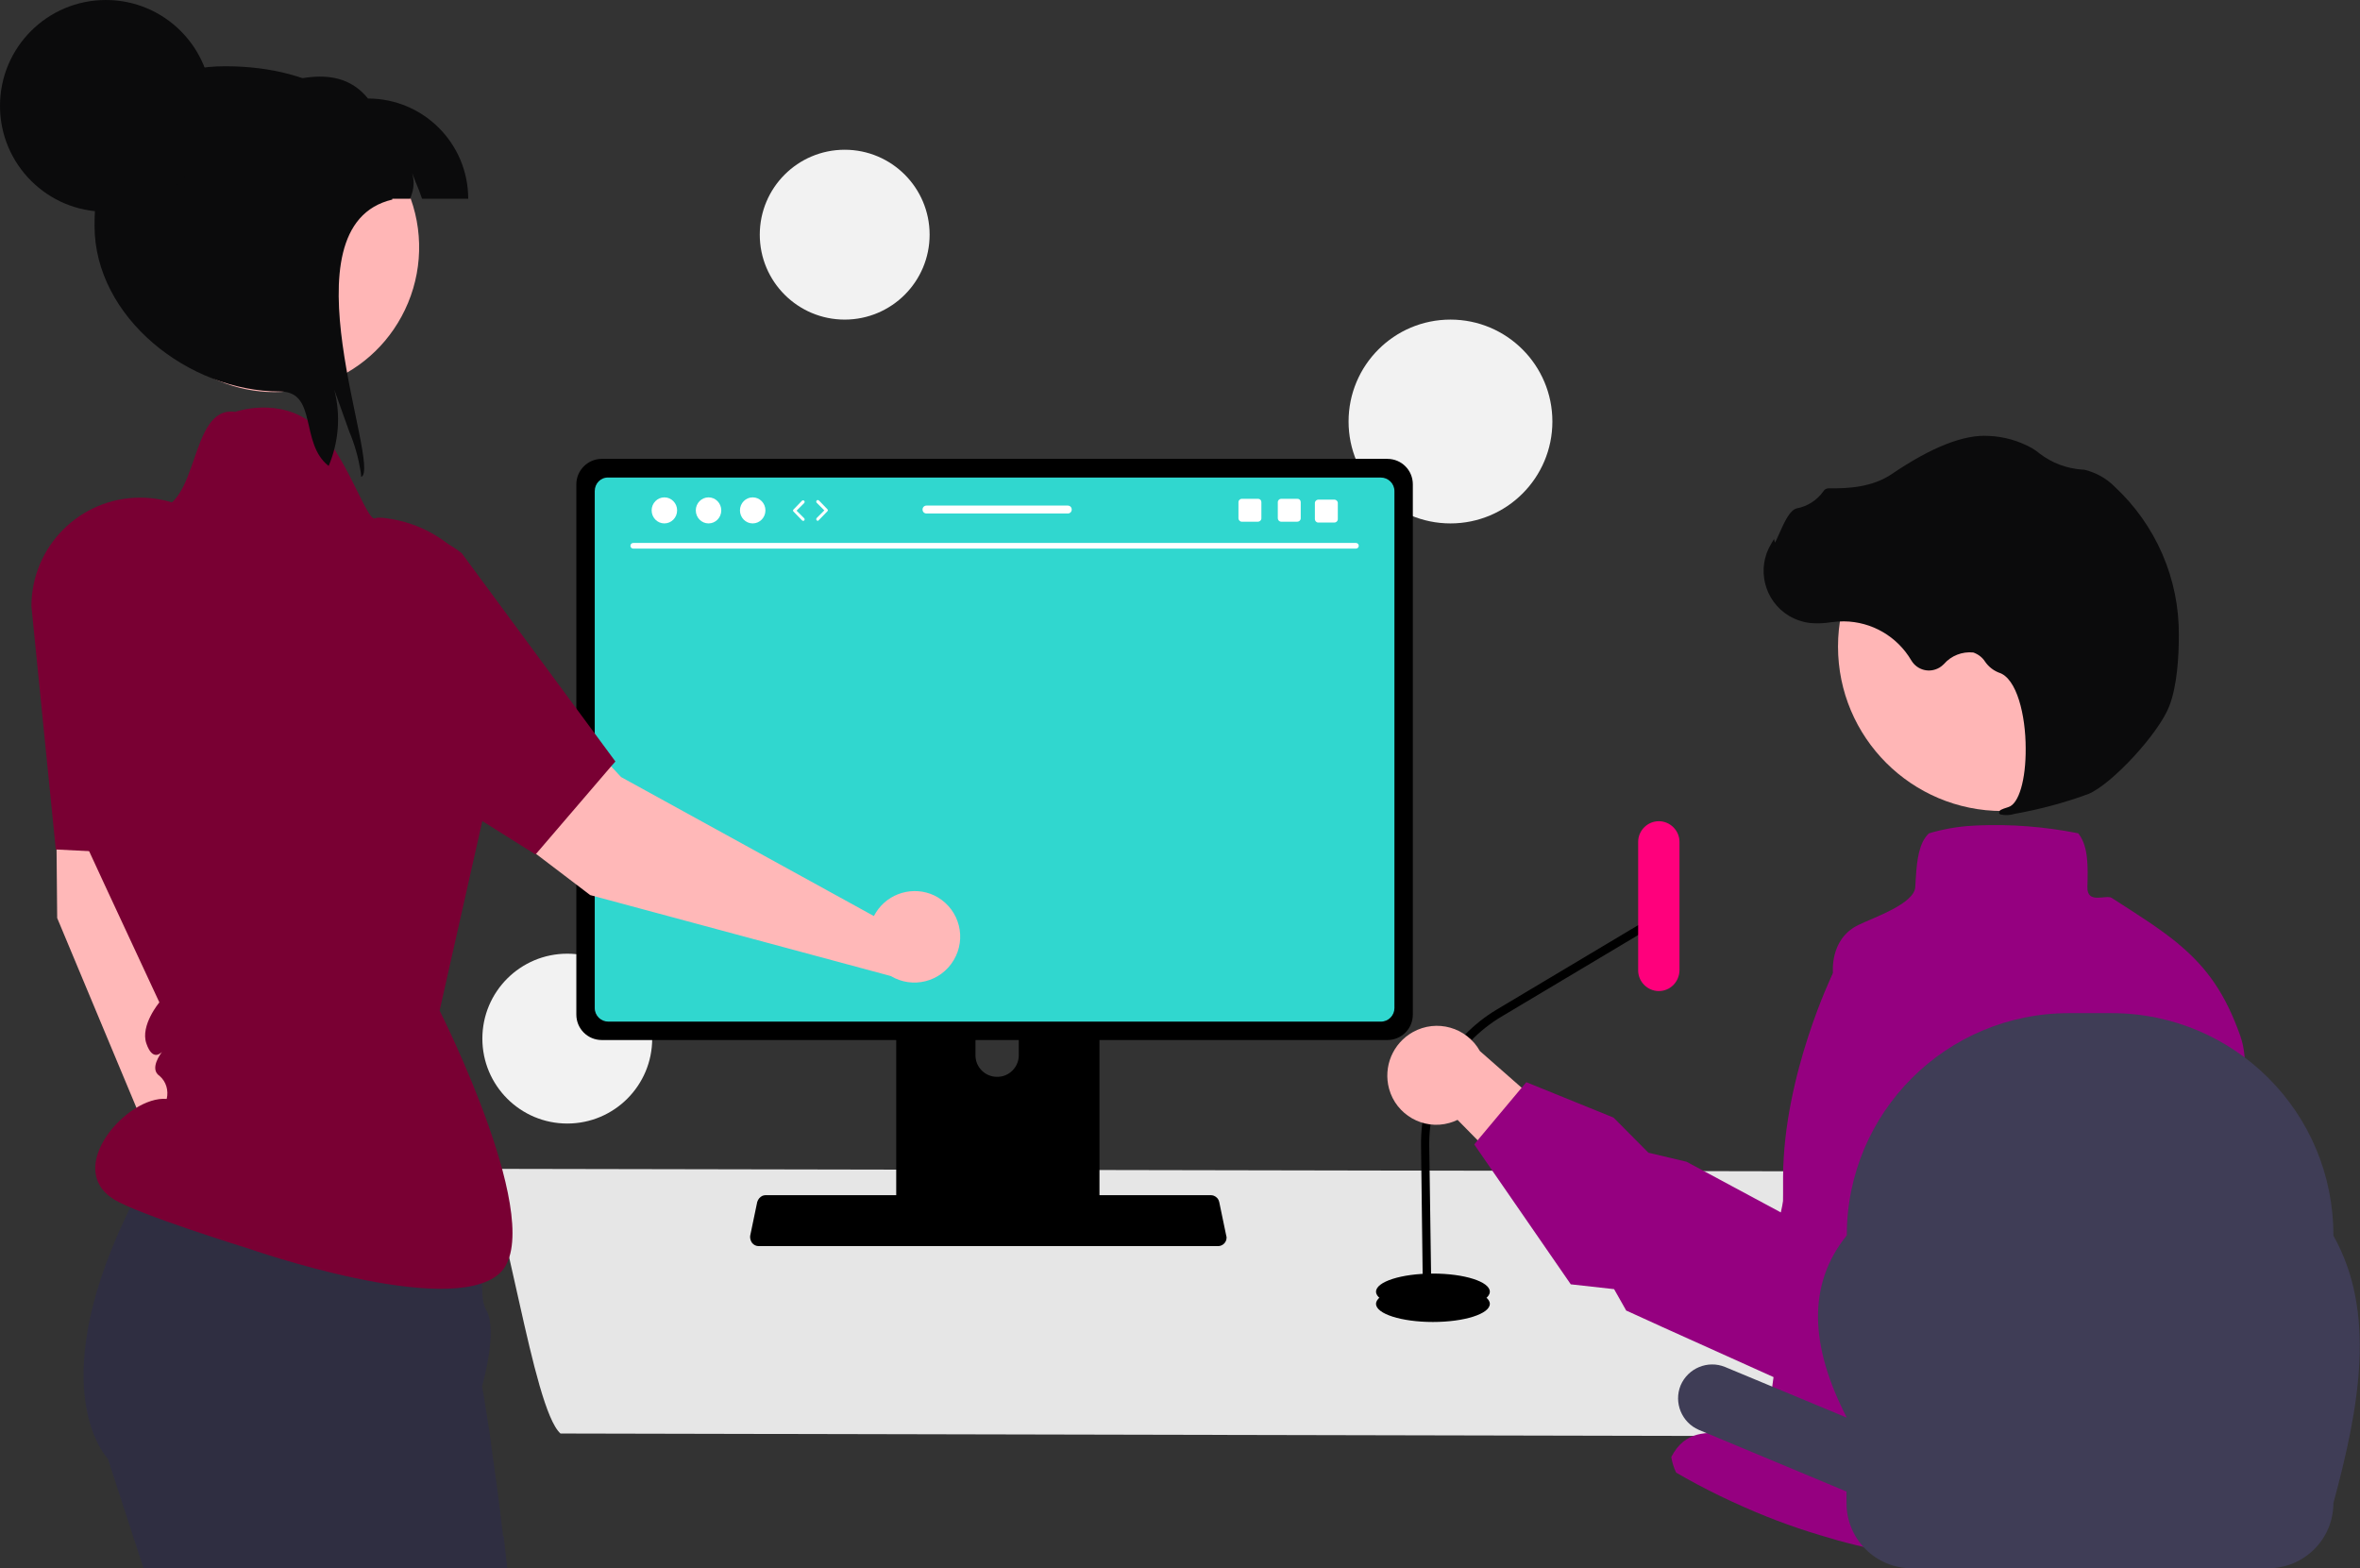 <?xml version="1.0" encoding="utf-8"?>
<!-- Generator: Adobe Illustrator 28.0.0, SVG Export Plug-In . SVG Version: 6.00 Build 0)  -->
<svg version="1.1" id="Capa_1" xmlns="http://www.w3.org/2000/svg" xmlns:xlink="http://www.w3.org/1999/xlink" x="0px" y="0px"
	 viewBox="0 0 833.7 554" style="enable-background:new 0 0 833.7 554;" xml:space="preserve">
<rect x="0" y="0" width="833.7" height="554" fill="#333333" stroke="none"/>
<style type="text/css">
	.st0{fill:#F2F2F2;}
	.st1{fill:#E6E6E6;}
	.st2{fill:#30D7CF;}
	.st3{fill:#FFFFFF;}
	.st4{fill:#950080;}
	.st5{fill:#FFB6B6;}
	.st6{fill:#0B0B0C;}
	.st7{fill:#FF007C;}
	.st8{fill:#3F3D56;}
	.st9{fill:#FFB8B8;}
	.st10{fill:#790033;}
	.st11{fill:#2F2E41;}
</style>
<g>
	<circle class="st0" cx="512.4" cy="148.9" r="36"/>
	<circle class="st0" cx="298.4" cy="82.9" r="30"/>
	<circle class="st0" cx="200.4" cy="366.9" r="30"/>
	<path class="st1" d="M169.9,412.9c8.7,10.3,18.1,84.6,28.1,93.5l470.6,1c10-9,19.4-83.2,28.1-93.5L169.9,412.9L169.9,412.9z"/>
	<path d="M316.6,325.6v102.6h71.8V325.6c0-1.5-1-2.9-2.4-3.3c-0.3-0.1-0.7-0.2-1-0.2h-64.9C318.2,322.2,316.6,323.7,316.6,325.6
		L316.6,325.6z M344.6,360.9c0-4.2,3.5-7.6,7.7-7.6s7.6,3.4,7.6,7.6v11.9c0,4.2-3.5,7.7-7.7,7.6c-4.2,0-7.6-3.4-7.6-7.6V360.9z"/>
	<path d="M203.6,171.1v187.3c0,5,4,9,9,9h277.5c5,0,9-4,9-9V171.1c0-5-4-9-9-9H212.6C207.6,162.1,203.6,166.2,203.6,171.1z"/>
	<path class="st2" d="M210.1,173.5v182.6c0,2.7,2.2,4.8,4.8,4.8h272.9c2.7,0,4.8-2.2,4.8-4.8V173.5c0-2.7-2.2-4.8-4.8-4.8H214.9
		C212.2,168.6,210.1,170.8,210.1,173.5z"/>
	<path d="M265.7,439.1c0.6,0.7,1.4,1.1,2.3,1.1h162.3c1.6,0,3-1.3,3-3c0-0.2,0-0.4-0.1-0.6l-2.5-12c-0.2-1-0.9-1.8-1.9-2.2
		c-0.3-0.1-0.7-0.2-1.1-0.2H270.5c-0.4,0-0.7,0.1-1.1,0.2c-0.9,0.4-1.6,1.2-1.9,2.2l-2.5,12C264.9,437.5,265.2,438.4,265.7,439.1z"
		/>
	<path class="st3" d="M223.7,193.8H479c0.6,0,1-0.5,1-1s-0.4-1-1-1H223.7c-0.6,0-1,0.5-1,1S223.1,193.8,223.7,193.8z"/>
	<path class="st4" d="M795.9,392.2v-0.1c-0.4-1-0.8-2.1-1.4-3c-2.9-5.5,0.2-13.9-3.1-23.2c-5.3-15-11.8-23.9-21.2-31.9
		c-0.3-0.2-0.6-0.5-0.8-0.7l0,0c-6.3-5.2-13.9-10-23.4-16.1c-2-1.3-8.8,2.4-8.6-3.9c0.2-6.9,0.4-14.1-3-18.6l-0.2-0.3l-0.4-0.1
		c-11.7-2.3-23.5-3.2-35.4-2.7l0,0c-5,0.2-10,0.9-14.9,2.2c-0.4,0.1-0.7,0.2-1.1,0.3c-0.3,0.1-0.5,0.2-0.8,0.2l-0.2,0.1l-0.2,0.2
		c-3.3,3.3-4,9.2-4.4,15.3l0,0c-0.1,1.1-0.1,2.2-0.2,3.4c-0.3,6-14.7,10.8-20.2,13.5c-10.3,5.1-8.8,17-8.9,17
		c0,0-17.4,35.7-17.6,71.8c0,2,0,4,0,6.1c-0.1,16.8-0.4,33.9-1.7,49.5c-0.6,6.7-1.3,13.1-2.2,19.1c-4.6,29.2-25.5,5-35.6,24.4
		c0.3,1.9,0.9,3.8,1.7,5.5c1.2,0.7,2.3,1.3,3.5,2c5.2,2.9,10.5,5.6,15.9,8.1c0.3,0.1,0.6,0.3,0.9,0.4c9.9,4.6,20.1,8.5,30.5,11.6
		c2,0.6,4.1,1.2,6.1,1.8c18.1,5,36.8,7.8,55.6,8.3c0.1,0,0.2,0,0.2,0c22.2-0.6,44.3-3.8,65.8-9.5c0.3-0.1,0.6-0.2,0.9-0.2
		c1.4-0.4,2.8-0.8,4.2-1.2c12.4-3.5,24.5-7.9,36.3-13c0,0.4,0.1,0.9,0.1,1.3c0,0.1,0,0.3,0.1,0.4c0-0.2,0-0.3,0-0.5
		c0.1-0.5,0.1-1,0.2-1.4C818.4,468.7,805.7,418,795.9,392.2z"/>
	<circle class="st5" cx="707.4" cy="228.4" r="58.1"/>
	<path class="st6" d="M711.7,287.5c8.9-1.6,17.6-3.9,26-7c8.3-3.4,24.9-21.4,28.6-31l0,0c2.8-7.1,3.4-17.5,3.4-25
		c0.2-20-8.1-39.1-22.8-52.7c-2.8-2.8-6.4-4.8-10.3-5.8c-0.3-0.1-0.7-0.1-1-0.1c-5.5-0.4-10.7-2.3-15.1-5.7
		c-0.8-0.7-1.7-1.3-2.7-1.9c-4.7-2.6-9.9-4.1-15.2-4.3c-8.7-0.6-20.2,3.9-34.2,13.4c-7,4.8-15.7,5.2-22.4,5.1
		c-0.8,0-1.5,0.4-1.9,1.1c-2.2,3.1-5.6,5.3-9.4,6c-2.3,0.6-4.1,4.2-6.2,9c-0.5,1.1-1,2.3-1.5,3.1l-0.3-1.3l-1,1.7
		c-5.3,8.7-2.5,20.1,6.2,25.4c2.3,1.4,5,2.3,7.7,2.6c2.4,0.2,4.9,0.1,7.3-0.3c1.5-0.2,3-0.3,4.5-0.3c9.8,0.1,18.8,5.3,23.8,13.8
		c2.1,3.5,6.5,4.6,10,2.5c0.5-0.3,1-0.7,1.5-1.2c2.6-3,6.5-4.5,10.4-4.1c1.7,0.6,3.2,1.7,4.2,3.3c1.2,1.7,2.8,3,4.8,3.8
		c6.4,1.9,9.5,15.2,9.5,26.7c0.1,11.1-2.4,19.7-6.1,20.8c-2.8,0.9-3.1,1.1-3.2,1.7l-0.1,0.5l0.4,0.4
		C708.3,288.1,710.1,288,711.7,287.5z"/>
	<ellipse cx="506.2" cy="460.6" rx="20.1" ry="6.4"/>
	<ellipse cx="506.2" cy="456.3" rx="20.1" ry="6.4"/>
	<path d="M502.7,460.7h3l-0.8-56c-0.2-18.6,9.4-35.9,25.4-45.5l57.3-34.2l-1.5-2.6l-57.3,34.2c-16.9,10.1-27.1,28.4-26.8,48.1
		L502.7,460.7z"/>
	<path class="st7" d="M586,350.1L586,350.1c-4,0-7.3-3.3-7.3-7.3v-45.4c0-4,3.3-7.3,7.3-7.3l0,0c4,0,7.3,3.3,7.3,7.3v45.4
		C593.2,346.9,590,350.1,586,350.1z"/>
	<path class="st5" d="M490.7,384.6c2.5,9.2,12.1,14.7,21.3,12.1c1-0.3,1.9-0.6,2.9-1.1l43.2,43.9l6.7-31.3l-42-36.9
		c-4.7-8.4-15.3-11.4-23.7-6.7C492,368.6,488.6,376.8,490.7,384.6L490.7,384.6L490.7,384.6z"/>
	<path class="st4" d="M716.3,338.7l-0.3-0.2l-31.5-10.8c-8.1-2.8-17-2-24.4,2.3c-1.7,1-3.3,2.1-4.8,3.4l0,0
		c-4.9,4.3-8.3,10-9.7,16.4l-16.5,78.5l-33.3-17.9l-13.5-3.2L570,394.8l-30.8-12.5l-1.7,2L522,402.8l-1.2,1.5l34.1,49.4l15.3,1.7
		l4.3,7.6l0.3,0.1l12.5,5.7l53.5,24.1l25.9-19.8l4.1-3.1c33.5-31,49.2-56,55.7-75c3.5-10,4.4-18.4,4-25.2
		C729.4,348.8,716.8,339.1,716.3,338.7z"/>
	<path class="st8" d="M745.9,357.9h-15c-43.4,0-78.5,35.1-78.5,78.5l0,0c-14,17.3-13.1,39,0,64.4l-43-17.9
		c-6.1-2.5-13.1,0.4-15.7,6.5c-2.5,6.1,0.4,13.1,6.4,15.7l52.2,21.8v4.1c0,12.7,10.3,23,23,23h126c12.7,0,23-10.3,23-23
		c9.3-34.3,15.2-67.5,0-94.5C824.4,393,789.3,357.9,745.9,357.9z"/>
	<path class="st9" d="M78.7,407.6c-1,0-1.9,0.1-2.9,0.3L59.9,307.2l15.9-96.9c2.2-13.3-6.8-25.9-20.1-28c-12-2-23.6,5.2-27.3,16.8
		l0,0c-6,19.1-8.9,39-8.8,59.1l0.6,66.1l42.4,101.5c1.1,8.9,9.1,15.2,18,14.1s15.2-9.1,14.1-18C93.8,413.7,86.9,407.6,78.7,407.6
		L78.7,407.6z"/>
	<path class="st10" d="M49.5,175.8c-21.2,0-38.4,17.2-38.4,38.4L19,293l0.7,7.1h0.4l27.4,1.4l0,0l13.3,0.7l2.3,0.1l2.6-9.2L88,214.3
		C87.9,193,70.7,175.8,49.5,175.8z"/>
	<path class="st11" d="M50.7,554l-12.6-38.7c0,0-23.1-23.5,6.5-85.8c0.6-1.4,1.3-2.8,2-4.2c1.2-2.5,2.6-5,4-7.7
		c2.1-3.8,4.3-7.7,6.8-11.8l2.2,0.4l2.1,0.4l7.2,1.3l0,0l105,18.5c0,0-1.9,8.6-3,17.9c-0.8,7.6-1.1,15.3,0.9,18.5
		c4.2,7.3-1.5,26.9-1.5,26.9s0.3,1.9,0.9,5.3l0,0c0.5,3.3,1.3,7.9,2.1,13.5c0,0.4,0.1,0.8,0.1,1.1c1.3,9.1,2.9,20.6,4.3,32.9
		c0.4,3.8,0.9,7.6,1.3,11.5C179.2,554,50.7,554,50.7,554z"/>
	<path class="st10" d="M20.8,196.2c2.6-7.3,8.8-12.7,16.3-14.4c5.5-1.6,11.2-2.2,16.9-1.9c16.7,0.7,12.5-36.8,29.1-34.4
		c0,0,15.6-5.6,27.8,4.6c11.1,9.3,18.7,34.4,21.6,33c0.6-0.3,2.1-0.3,4.1,0c23.7,3.1,40.8,24.4,39.4,48.3l-1.2,20.4
		c0,0,8.5,12.8-3.8,35.5L155.3,357c0,0,39,77.2,21,93s-88.4-8.9-88.4-8.9s-39.5-12.2-47.8-17.5C22.5,412.5,45,387,58.9,388.2
		c0.7-3-0.2-6.1-2.5-8.1c-3.8-2.5,0.5-8,0.8-8.5c-0.4,0.4-3.3,3.4-5.5-3s4.6-14.5,4.6-14.5l-19.4-41.7l-15.2-32.9l-1.9-3.8l3.2-20.5
		l-0.3-0.6c-6.8-14.1-8.3-30.2-4.2-45.3C20,203.7,21,198.6,20.8,196.2z"/>
	<path class="st11" d="M179.2,554h-6.7c1.9-4,3.7-7.8,5.4-11.5C178.3,546.3,178.8,550.1,179.2,554z"/>
	<path class="st9" d="M310.3,321.1c-0.6,0.8-1.1,1.6-1.6,2.5l-89.3-49.1l-66.9-71.9c-9.2-9.9-24.6-10.4-34.5-1.3
		c-8.9,8.3-10.4,21.9-3.4,31.8l0,0c11.5,16.4,25.4,31,41.3,43.1l52.6,40l106.2,28.6c7.7,4.6,17.6,2.1,22.2-5.6s2.1-17.6-5.6-22.2
		C324.4,312.9,315.3,314.6,310.3,321.1z"/>
	<path class="st10" d="M189.4,301.6l26.5-30.9l1.5-1.7l-54.3-73.6c-2.3-1.8-4.9-3.4-7.6-4.6l0,0c-19.3-8.8-42.1-0.2-50.8,19.1
		C97.2,226,102,245.1,116,256l15.9,9.9l57.2,35.9L189.4,301.6z"/>
	<path class="st5" d="M141.8,111.9c-13.5,24.8-44.6,33.9-69.3,20.3S38.6,87.6,52.1,62.9S96.7,29,121.5,42.6
		c10.4,5.7,18.5,14.8,22.9,25.8c0.2,0.6,0.4,1.2,0.7,1.8C150,83.9,148.8,99.1,141.8,111.9z"/>
	<path class="st6" d="M149.1,70.2c-2.2-6.2-1.2-2.9-3.5-9.1c1.5,5.4-0.8,8.5-0.6,9.1H84.2V34.8c17.8-7.1,35.2-13.1,45.8,0
		c19.5,0,35.4,15.8,35.4,35.4C165.3,70.2,149.1,70.2,149.1,70.2z"/>
	<path class="st6" d="M127.6,168.5c0-0.7-0.1-1.3-0.2-2c-0.8-4.8-2.1-9.5-4-14c-1.8-4.9-3.5-9.9-5.3-14.8c2.3,9,1.6,18.4-2,26.9
		c-10.3-8-3.8-26.3-17.2-26.3c-32.3,0-65.5-26.2-65.5-58.5s13.8-56.4,46.1-56.4s58.5,14.8,59.1,47.1
		C98.9,79.8,135.1,165.2,127.6,168.5z"/>
	<circle class="st6" cx="37.4" cy="37.4" r="37.4"/>
	<ellipse class="st3" cx="234.7" cy="180.3" rx="4.5" ry="4.6"/>
	<ellipse class="st3" cx="250.3" cy="180.3" rx="4.5" ry="4.6"/>
	<ellipse class="st3" cx="265.9" cy="180.3" rx="4.5" ry="4.6"/>
	<path class="st3" d="M283.7,184c-0.1,0-0.3-0.1-0.4-0.2l-3-3.1c-0.2-0.2-0.2-0.5,0-0.7l3-3.1c0.2-0.2,0.5-0.2,0.8,0
		c0.2,0.2,0.2,0.5,0,0.8l-2.7,2.7l2.7,2.7c0.2,0.2,0.2,0.5,0,0.8C284,183.9,283.9,184,283.7,184L283.7,184z"/>
	<path class="st3" d="M288.9,184c-0.1,0-0.3-0.1-0.4-0.2c-0.2-0.2-0.2-0.5,0-0.8l2.7-2.7l-2.7-2.7c-0.2-0.2-0.2-0.5,0-0.8
		c0.2-0.2,0.5-0.2,0.8,0l3,3.1c0.2,0.2,0.2,0.5,0,0.7l-3,3.1C289.1,183.9,289,184,288.9,184L288.9,184z"/>
	<path class="st3" d="M458.3,176.2h-5.7c-0.6,0-1.2,0.5-1.2,1.2v5.7c0,0.6,0.5,1.2,1.2,1.2h5.7c0.6,0,1.2-0.5,1.2-1.2v-5.7
		C459.5,176.7,459,176.2,458.3,176.2z"/>
	<path class="st3" d="M444.4,176.2h-5.7c-0.6,0-1.2,0.5-1.2,1.2v5.7c0,0.6,0.5,1.2,1.2,1.2h5.7c0.6,0,1.2-0.5,1.2-1.2v-5.7
		C445.6,176.7,445.1,176.2,444.4,176.2z"/>
	<path class="st3" d="M471.4,176.5h-5.7c-0.6,0-1.2,0.5-1.2,1.2v5.7c0,0.6,0.5,1.2,1.2,1.2h5.7c0.6,0,1.2-0.5,1.2-1.2v-5.7
		C472.6,177,472,176.5,471.4,176.5z"/>
	<path class="st3" d="M377.2,178.6h-49.9c-0.8,0-1.4,0.6-1.4,1.4s0.6,1.4,1.4,1.4h49.9c0.8,0,1.4-0.6,1.4-1.4S378,178.6,377.2,178.6
		z"/>
</g>
</svg>
